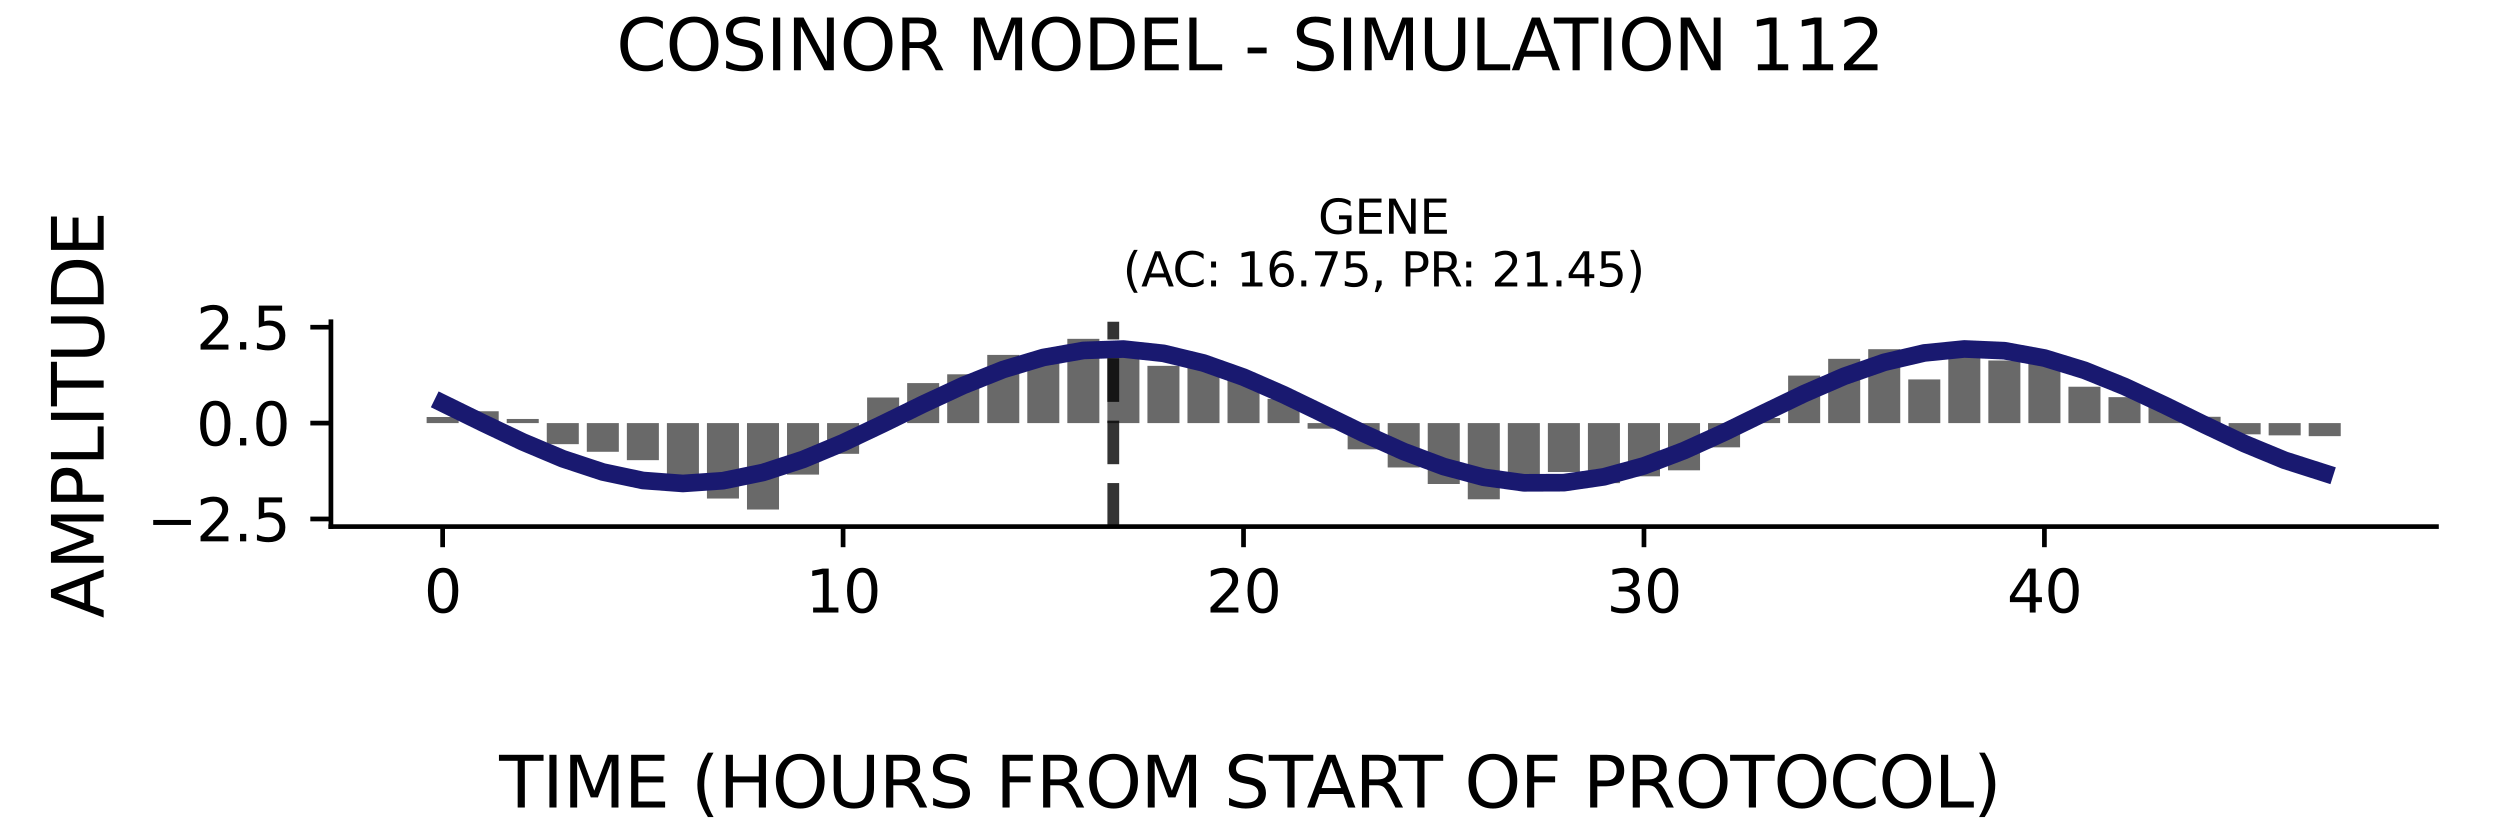 <?xml version="1.0" encoding="utf-8" standalone="no"?>
<!DOCTYPE svg PUBLIC "-//W3C//DTD SVG 1.1//EN"
  "http://www.w3.org/Graphics/SVG/1.1/DTD/svg11.dtd">
<svg xmlns:xlink="http://www.w3.org/1999/xlink" width="424.8pt" height="141.12pt" viewBox="0 0 424.8 141.12" xmlns="http://www.w3.org/2000/svg" version="1.1">
 <defs>
  <style type="text/css">*{stroke-linejoin: round; stroke-linecap: butt}</style>
 </defs>
 <g id="figure_1">
  <g id="patch_1">
   <path d="M 0 141.12 
L 424.8 141.12 
L 424.8 0 
L 0 0 
z
" style="fill: #ffffff"/>
  </g>
  <g id="axes_1">
   <g id="patch_2">
    <path d="M 56.23 89.48 
L 414 89.48 
L 414 54.672 
L 56.23 54.672 
z
" style="fill: #ffffff"/>
   </g>
   <g id="patch_3">
    <path d="M 72.492 71.893 
L 77.936 71.893 
L 77.936 70.856 
L 72.492 70.856 
z
" clip-path="url(#paa710a831a)" style="fill: #696969"/>
   </g>
   <g id="patch_4">
    <path d="M 79.297 71.893 
L 84.74 71.893 
L 84.74 69.881 
L 79.297 69.881 
z
" clip-path="url(#paa710a831a)" style="fill: #696969"/>
   </g>
   <g id="patch_5">
    <path d="M 86.101 71.893 
L 91.544 71.893 
L 91.544 71.19 
L 86.101 71.19 
z
" clip-path="url(#paa710a831a)" style="fill: #696969"/>
   </g>
   <g id="patch_6">
    <path d="M 92.905 71.893 
L 98.349 71.893 
L 98.349 75.471 
L 92.905 75.471 
z
" clip-path="url(#paa710a831a)" style="fill: #696969"/>
   </g>
   <g id="patch_7">
    <path d="M 99.709 71.893 
L 105.153 71.893 
L 105.153 76.768 
L 99.709 76.768 
z
" clip-path="url(#paa710a831a)" style="fill: #696969"/>
   </g>
   <g id="patch_8">
    <path d="M 106.514 71.893 
L 111.957 71.893 
L 111.957 78.192 
L 106.514 78.192 
z
" clip-path="url(#paa710a831a)" style="fill: #696969"/>
   </g>
   <g id="patch_9">
    <path d="M 113.318 71.893 
L 118.762 71.893 
L 118.762 81.84 
L 113.318 81.84 
z
" clip-path="url(#paa710a831a)" style="fill: #696969"/>
   </g>
   <g id="patch_10">
    <path d="M 120.122 71.893 
L 125.566 71.893 
L 125.566 84.712 
L 120.122 84.712 
z
" clip-path="url(#paa710a831a)" style="fill: #696969"/>
   </g>
   <g id="patch_11">
    <path d="M 126.927 71.893 
L 132.37 71.893 
L 132.37 86.579 
L 126.927 86.579 
z
" clip-path="url(#paa710a831a)" style="fill: #696969"/>
   </g>
   <g id="patch_12">
    <path d="M 133.731 71.893 
L 139.174 71.893 
L 139.174 80.645 
L 133.731 80.645 
z
" clip-path="url(#paa710a831a)" style="fill: #696969"/>
   </g>
   <g id="patch_13">
    <path d="M 140.535 71.893 
L 145.979 71.893 
L 145.979 77.113 
L 140.535 77.113 
z
" clip-path="url(#paa710a831a)" style="fill: #696969"/>
   </g>
   <g id="patch_14">
    <path d="M 147.34 71.893 
L 152.783 71.893 
L 152.783 67.543 
L 147.34 67.543 
z
" clip-path="url(#paa710a831a)" style="fill: #696969"/>
   </g>
   <g id="patch_15">
    <path d="M 154.144 71.893 
L 159.587 71.893 
L 159.587 65.095 
L 154.144 65.095 
z
" clip-path="url(#paa710a831a)" style="fill: #696969"/>
   </g>
   <g id="patch_16">
    <path d="M 160.948 71.893 
L 166.392 71.893 
L 166.392 63.6 
L 160.948 63.6 
z
" clip-path="url(#paa710a831a)" style="fill: #696969"/>
   </g>
   <g id="patch_17">
    <path d="M 167.752 71.893 
L 173.196 71.893 
L 173.196 60.306 
L 167.752 60.306 
z
" clip-path="url(#paa710a831a)" style="fill: #696969"/>
   </g>
   <g id="patch_18">
    <path d="M 174.557 71.893 
L 180 71.893 
L 180 59.983 
L 174.557 59.983 
z
" clip-path="url(#paa710a831a)" style="fill: #696969"/>
   </g>
   <g id="patch_19">
    <path d="M 181.361 71.893 
L 186.804 71.893 
L 186.804 57.573 
L 181.361 57.573 
z
" clip-path="url(#paa710a831a)" style="fill: #696969"/>
   </g>
   <g id="patch_20">
    <path d="M 188.165 71.893 
L 193.609 71.893 
L 193.609 60.128 
L 188.165 60.128 
z
" clip-path="url(#paa710a831a)" style="fill: #696969"/>
   </g>
   <g id="patch_21">
    <path d="M 194.97 71.893 
L 200.413 71.893 
L 200.413 62.164 
L 194.97 62.164 
z
" clip-path="url(#paa710a831a)" style="fill: #696969"/>
   </g>
   <g id="patch_22">
    <path d="M 201.774 71.893 
L 207.217 71.893 
L 207.217 62.041 
L 201.774 62.041 
z
" clip-path="url(#paa710a831a)" style="fill: #696969"/>
   </g>
   <g id="patch_23">
    <path d="M 208.578 71.893 
L 214.022 71.893 
L 214.022 64.052 
L 208.578 64.052 
z
" clip-path="url(#paa710a831a)" style="fill: #696969"/>
   </g>
   <g id="patch_24">
    <path d="M 215.383 71.893 
L 220.826 71.893 
L 220.826 67.773 
L 215.383 67.773 
z
" clip-path="url(#paa710a831a)" style="fill: #696969"/>
   </g>
   <g id="patch_25">
    <path d="M 222.187 71.893 
L 227.63 71.893 
L 227.63 72.842 
L 222.187 72.842 
z
" clip-path="url(#paa710a831a)" style="fill: #696969"/>
   </g>
   <g id="patch_26">
    <path d="M 228.991 71.893 
L 234.435 71.893 
L 234.435 76.348 
L 228.991 76.348 
z
" clip-path="url(#paa710a831a)" style="fill: #696969"/>
   </g>
   <g id="patch_27">
    <path d="M 235.795 71.893 
L 241.239 71.893 
L 241.239 79.433 
L 235.795 79.433 
z
" clip-path="url(#paa710a831a)" style="fill: #696969"/>
   </g>
   <g id="patch_28">
    <path d="M 242.6 71.893 
L 248.043 71.893 
L 248.043 82.241 
L 242.6 82.241 
z
" clip-path="url(#paa710a831a)" style="fill: #696969"/>
   </g>
   <g id="patch_29">
    <path d="M 249.404 71.893 
L 254.847 71.893 
L 254.847 84.84 
L 249.404 84.84 
z
" clip-path="url(#paa710a831a)" style="fill: #696969"/>
   </g>
   <g id="patch_30">
    <path d="M 256.208 71.893 
L 261.652 71.893 
L 261.652 81.669 
L 256.208 81.669 
z
" clip-path="url(#paa710a831a)" style="fill: #696969"/>
   </g>
   <g id="patch_31">
    <path d="M 263.013 71.893 
L 268.456 71.893 
L 268.456 80.209 
L 263.013 80.209 
z
" clip-path="url(#paa710a831a)" style="fill: #696969"/>
   </g>
   <g id="patch_32">
    <path d="M 269.817 71.893 
L 275.26 71.893 
L 275.26 82.098 
L 269.817 82.098 
z
" clip-path="url(#paa710a831a)" style="fill: #696969"/>
   </g>
   <g id="patch_33">
    <path d="M 276.621 71.893 
L 282.065 71.893 
L 282.065 80.937 
L 276.621 80.937 
z
" clip-path="url(#paa710a831a)" style="fill: #696969"/>
   </g>
   <g id="patch_34">
    <path d="M 283.426 71.893 
L 288.869 71.893 
L 288.869 79.917 
L 283.426 79.917 
z
" clip-path="url(#paa710a831a)" style="fill: #696969"/>
   </g>
   <g id="patch_35">
    <path d="M 290.23 71.893 
L 295.673 71.893 
L 295.673 76.012 
L 290.23 76.012 
z
" clip-path="url(#paa710a831a)" style="fill: #696969"/>
   </g>
   <g id="patch_36">
    <path d="M 297.034 71.893 
L 302.478 71.893 
L 302.478 71.026 
L 297.034 71.026 
z
" clip-path="url(#paa710a831a)" style="fill: #696969"/>
   </g>
   <g id="patch_37">
    <path d="M 303.838 71.893 
L 309.282 71.893 
L 309.282 63.82 
L 303.838 63.82 
z
" clip-path="url(#paa710a831a)" style="fill: #696969"/>
   </g>
   <g id="patch_38">
    <path d="M 310.643 71.893 
L 316.086 71.893 
L 316.086 60.972 
L 310.643 60.972 
z
" clip-path="url(#paa710a831a)" style="fill: #696969"/>
   </g>
   <g id="patch_39">
    <path d="M 317.447 71.893 
L 322.89 71.893 
L 322.89 59.336 
L 317.447 59.336 
z
" clip-path="url(#paa710a831a)" style="fill: #696969"/>
   </g>
   <g id="patch_40">
    <path d="M 324.251 71.893 
L 329.695 71.893 
L 329.695 64.473 
L 324.251 64.473 
z
" clip-path="url(#paa710a831a)" style="fill: #696969"/>
   </g>
   <g id="patch_41">
    <path d="M 331.056 71.893 
L 336.499 71.893 
L 336.499 59.293 
L 331.056 59.293 
z
" clip-path="url(#paa710a831a)" style="fill: #696969"/>
   </g>
   <g id="patch_42">
    <path d="M 337.86 71.893 
L 343.303 71.893 
L 343.303 61.252 
L 337.86 61.252 
z
" clip-path="url(#paa710a831a)" style="fill: #696969"/>
   </g>
   <g id="patch_43">
    <path d="M 344.664 71.893 
L 350.108 71.893 
L 350.108 60.327 
L 344.664 60.327 
z
" clip-path="url(#paa710a831a)" style="fill: #696969"/>
   </g>
   <g id="patch_44">
    <path d="M 351.468 71.893 
L 356.912 71.893 
L 356.912 65.713 
L 351.468 65.713 
z
" clip-path="url(#paa710a831a)" style="fill: #696969"/>
   </g>
   <g id="patch_45">
    <path d="M 358.273 71.893 
L 363.716 71.893 
L 363.716 67.483 
L 358.273 67.483 
z
" clip-path="url(#paa710a831a)" style="fill: #696969"/>
   </g>
   <g id="patch_46">
    <path d="M 365.077 71.893 
L 370.521 71.893 
L 370.521 68.99 
L 365.077 68.99 
z
" clip-path="url(#paa710a831a)" style="fill: #696969"/>
   </g>
   <g id="patch_47">
    <path d="M 371.881 71.893 
L 377.325 71.893 
L 377.325 70.82 
L 371.881 70.82 
z
" clip-path="url(#paa710a831a)" style="fill: #696969"/>
   </g>
   <g id="patch_48">
    <path d="M 378.686 71.893 
L 384.129 71.893 
L 384.129 73.801 
L 378.686 73.801 
z
" clip-path="url(#paa710a831a)" style="fill: #696969"/>
   </g>
   <g id="patch_49">
    <path d="M 385.49 71.893 
L 390.933 71.893 
L 390.933 73.976 
L 385.49 73.976 
z
" clip-path="url(#paa710a831a)" style="fill: #696969"/>
   </g>
   <g id="patch_50">
    <path d="M 392.294 71.893 
L 397.738 71.893 
L 397.738 74.111 
L 392.294 74.111 
z
" clip-path="url(#paa710a831a)" style="fill: #696969"/>
   </g>
   <g id="matplotlib.axis_1">
    <g id="xtick_1">
     <g id="line2d_1">
      <defs>
       <path id="m8fb88f10a1" d="M 0 0 
L 0 3.5 
" style="stroke: #000000; stroke-width: 0.8"/>
      </defs>
      <g>
       <use xlink:href="#m8fb88f10a1" x="75.214" y="89.48" style="stroke: #000000; stroke-width: 0.8"/>
      </g>
     </g>
     <g id="text_1">
      <!-- 0 -->
      <g transform="translate(72.033 104.078) scale(0.1 -0.1)">
       <defs>
        <path id="DejaVuSans-30" d="M 2034 4250 
Q 1547 4250 1301 3770 
Q 1056 3291 1056 2328 
Q 1056 1369 1301 889 
Q 1547 409 2034 409 
Q 2525 409 2770 889 
Q 3016 1369 3016 2328 
Q 3016 3291 2770 3770 
Q 2525 4250 2034 4250 
z
M 2034 4750 
Q 2819 4750 3233 4129 
Q 3647 3509 3647 2328 
Q 3647 1150 3233 529 
Q 2819 -91 2034 -91 
Q 1250 -91 836 529 
Q 422 1150 422 2328 
Q 422 3509 836 4129 
Q 1250 4750 2034 4750 
z
" transform="scale(0.016)"/>
       </defs>
       <use xlink:href="#DejaVuSans-30"/>
      </g>
     </g>
    </g>
    <g id="xtick_2">
     <g id="line2d_2">
      <g>
       <use xlink:href="#m8fb88f10a1" x="143.257" y="89.48" style="stroke: #000000; stroke-width: 0.8"/>
      </g>
     </g>
     <g id="text_2">
      <!-- 10 -->
      <g transform="translate(136.894 104.078) scale(0.1 -0.1)">
       <defs>
        <path id="DejaVuSans-31" d="M 794 531 
L 1825 531 
L 1825 4091 
L 703 3866 
L 703 4441 
L 1819 4666 
L 2450 4666 
L 2450 531 
L 3481 531 
L 3481 0 
L 794 0 
L 794 531 
z
" transform="scale(0.016)"/>
       </defs>
       <use xlink:href="#DejaVuSans-31"/>
       <use xlink:href="#DejaVuSans-30" x="63.623"/>
      </g>
     </g>
    </g>
    <g id="xtick_3">
     <g id="line2d_3">
      <g>
       <use xlink:href="#m8fb88f10a1" x="211.3" y="89.48" style="stroke: #000000; stroke-width: 0.8"/>
      </g>
     </g>
     <g id="text_3">
      <!-- 20 -->
      <g transform="translate(204.937 104.078) scale(0.1 -0.1)">
       <defs>
        <path id="DejaVuSans-32" d="M 1228 531 
L 3431 531 
L 3431 0 
L 469 0 
L 469 531 
Q 828 903 1448 1529 
Q 2069 2156 2228 2338 
Q 2531 2678 2651 2914 
Q 2772 3150 2772 3378 
Q 2772 3750 2511 3984 
Q 2250 4219 1831 4219 
Q 1534 4219 1204 4116 
Q 875 4013 500 3803 
L 500 4441 
Q 881 4594 1212 4672 
Q 1544 4750 1819 4750 
Q 2544 4750 2975 4387 
Q 3406 4025 3406 3419 
Q 3406 3131 3298 2873 
Q 3191 2616 2906 2266 
Q 2828 2175 2409 1742 
Q 1991 1309 1228 531 
z
" transform="scale(0.016)"/>
       </defs>
       <use xlink:href="#DejaVuSans-32"/>
       <use xlink:href="#DejaVuSans-30" x="63.623"/>
      </g>
     </g>
    </g>
    <g id="xtick_4">
     <g id="line2d_4">
      <g>
       <use xlink:href="#m8fb88f10a1" x="279.343" y="89.48" style="stroke: #000000; stroke-width: 0.8"/>
      </g>
     </g>
     <g id="text_4">
      <!-- 30 -->
      <g transform="translate(272.98 104.078) scale(0.1 -0.1)">
       <defs>
        <path id="DejaVuSans-33" d="M 2597 2516 
Q 3050 2419 3304 2112 
Q 3559 1806 3559 1356 
Q 3559 666 3084 287 
Q 2609 -91 1734 -91 
Q 1441 -91 1130 -33 
Q 819 25 488 141 
L 488 750 
Q 750 597 1062 519 
Q 1375 441 1716 441 
Q 2309 441 2620 675 
Q 2931 909 2931 1356 
Q 2931 1769 2642 2001 
Q 2353 2234 1838 2234 
L 1294 2234 
L 1294 2753 
L 1863 2753 
Q 2328 2753 2575 2939 
Q 2822 3125 2822 3475 
Q 2822 3834 2567 4026 
Q 2313 4219 1838 4219 
Q 1578 4219 1281 4162 
Q 984 4106 628 3988 
L 628 4550 
Q 988 4650 1302 4700 
Q 1616 4750 1894 4750 
Q 2613 4750 3031 4423 
Q 3450 4097 3450 3541 
Q 3450 3153 3228 2886 
Q 3006 2619 2597 2516 
z
" transform="scale(0.016)"/>
       </defs>
       <use xlink:href="#DejaVuSans-33"/>
       <use xlink:href="#DejaVuSans-30" x="63.623"/>
      </g>
     </g>
    </g>
    <g id="xtick_5">
     <g id="line2d_5">
      <g>
       <use xlink:href="#m8fb88f10a1" x="347.386" y="89.48" style="stroke: #000000; stroke-width: 0.8"/>
      </g>
     </g>
     <g id="text_5">
      <!-- 40 -->
      <g transform="translate(341.023 104.078) scale(0.1 -0.1)">
       <defs>
        <path id="DejaVuSans-34" d="M 2419 4116 
L 825 1625 
L 2419 1625 
L 2419 4116 
z
M 2253 4666 
L 3047 4666 
L 3047 1625 
L 3713 1625 
L 3713 1100 
L 3047 1100 
L 3047 0 
L 2419 0 
L 2419 1100 
L 313 1100 
L 313 1709 
L 2253 4666 
z
" transform="scale(0.016)"/>
       </defs>
       <use xlink:href="#DejaVuSans-34"/>
       <use xlink:href="#DejaVuSans-30" x="63.623"/>
      </g>
     </g>
    </g>
   </g>
   <g id="matplotlib.axis_2">
    <g id="ytick_1">
     <g id="line2d_6">
      <defs>
       <path id="m0dd96e5236" d="M 0 0 
L -3.5 0 
" style="stroke: #000000; stroke-width: 0.8"/>
      </defs>
      <g>
       <use xlink:href="#m0dd96e5236" x="56.23" y="88.186" style="stroke: #000000; stroke-width: 0.8"/>
      </g>
     </g>
     <g id="text_6">
      <!-- −2.5 -->
      <g transform="translate(24.947 91.985) scale(0.1 -0.1)">
       <defs>
        <path id="DejaVuSans-2212" d="M 678 2272 
L 4684 2272 
L 4684 1741 
L 678 1741 
L 678 2272 
z
" transform="scale(0.016)"/>
        <path id="DejaVuSans-2e" d="M 684 794 
L 1344 794 
L 1344 0 
L 684 0 
L 684 794 
z
" transform="scale(0.016)"/>
        <path id="DejaVuSans-35" d="M 691 4666 
L 3169 4666 
L 3169 4134 
L 1269 4134 
L 1269 2991 
Q 1406 3038 1543 3061 
Q 1681 3084 1819 3084 
Q 2600 3084 3056 2656 
Q 3513 2228 3513 1497 
Q 3513 744 3044 326 
Q 2575 -91 1722 -91 
Q 1428 -91 1123 -41 
Q 819 9 494 109 
L 494 744 
Q 775 591 1075 516 
Q 1375 441 1709 441 
Q 2250 441 2565 725 
Q 2881 1009 2881 1497 
Q 2881 1984 2565 2268 
Q 2250 2553 1709 2553 
Q 1456 2553 1204 2497 
Q 953 2441 691 2322 
L 691 4666 
z
" transform="scale(0.016)"/>
       </defs>
       <use xlink:href="#DejaVuSans-2212"/>
       <use xlink:href="#DejaVuSans-32" x="83.789"/>
       <use xlink:href="#DejaVuSans-2e" x="147.412"/>
       <use xlink:href="#DejaVuSans-35" x="179.199"/>
      </g>
     </g>
    </g>
    <g id="ytick_2">
     <g id="line2d_7">
      <g>
       <use xlink:href="#m0dd96e5236" x="56.23" y="71.893" style="stroke: #000000; stroke-width: 0.8"/>
      </g>
     </g>
     <g id="text_7">
      <!-- 0.0 -->
      <g transform="translate(33.327 75.692) scale(0.1 -0.1)">
       <use xlink:href="#DejaVuSans-30"/>
       <use xlink:href="#DejaVuSans-2e" x="63.623"/>
       <use xlink:href="#DejaVuSans-30" x="95.41"/>
      </g>
     </g>
    </g>
    <g id="ytick_3">
     <g id="line2d_8">
      <g>
       <use xlink:href="#m0dd96e5236" x="56.23" y="55.6" style="stroke: #000000; stroke-width: 0.8"/>
      </g>
     </g>
     <g id="text_8">
      <!-- 2.5 -->
      <g transform="translate(33.327 59.399) scale(0.1 -0.1)">
       <use xlink:href="#DejaVuSans-32"/>
       <use xlink:href="#DejaVuSans-2e" x="63.623"/>
       <use xlink:href="#DejaVuSans-35" x="95.41"/>
      </g>
     </g>
    </g>
   </g>
   <g id="line2d_9">
    <path d="M 75.214 68.515 
L 82.018 71.849 
L 88.823 75.087 
L 95.627 77.952 
L 102.431 80.2 
L 109.235 81.64 
L 116.04 82.149 
L 122.844 81.684 
L 129.648 80.284 
L 136.453 78.069 
L 143.257 75.227 
L 150.061 72.001 
L 156.866 68.665 
L 163.67 65.503 
L 170.474 62.786 
L 177.278 60.743 
L 184.083 59.55 
L 190.887 59.308 
L 197.691 60.038 
L 204.496 61.677 
L 211.3 64.086 
L 218.104 67.059 
L 224.909 70.344 
L 231.713 73.66 
L 238.517 76.725 
L 245.321 79.278 
L 252.126 81.102 
L 258.93 82.04 
L 265.734 82.013 
L 272.539 81.024 
L 279.343 79.156 
L 286.147 76.569 
L 292.952 73.483 
L 299.756 70.162 
L 306.56 66.887 
L 313.364 63.938 
L 320.169 61.566 
L 326.973 59.974 
L 333.777 59.296 
L 340.582 59.591 
L 347.386 60.834 
L 354.19 62.918 
L 360.995 65.667 
L 367.799 68.845 
L 374.603 72.182 
L 381.407 75.395 
L 388.212 78.208 
L 395.016 80.383 
" clip-path="url(#paa710a831a)" style="fill: none; stroke: #191970; stroke-width: 3; stroke-linecap: square"/>
   </g>
   <g id="line2d_10">
    <path d="M 189.171 89.48 
L 189.171 54.672 
" clip-path="url(#paa710a831a)" style="fill: none; stroke-dasharray: 7.4,3.2; stroke-dashoffset: 0; stroke: #000000; stroke-opacity: 0.8; stroke-width: 2"/>
   </g>
   <g id="patch_51">
    <path d="M 56.23 89.48 
L 56.23 54.672 
" style="fill: none; stroke: #000000; stroke-width: 0.8; stroke-linejoin: miter; stroke-linecap: square"/>
   </g>
   <g id="patch_52">
    <path d="M 56.23 89.48 
L 414 89.48 
" style="fill: none; stroke: #000000; stroke-width: 0.8; stroke-linejoin: miter; stroke-linecap: square"/>
   </g>
   <g id="text_9">
    <!-- GENE -->
    <g transform="translate(223.968 39.714) scale(0.08 -0.08)">
     <defs>
      <path id="DejaVuSans-47" d="M 3809 666 
L 3809 1919 
L 2778 1919 
L 2778 2438 
L 4434 2438 
L 4434 434 
Q 4069 175 3628 42 
Q 3188 -91 2688 -91 
Q 1594 -91 976 548 
Q 359 1188 359 2328 
Q 359 3472 976 4111 
Q 1594 4750 2688 4750 
Q 3144 4750 3555 4637 
Q 3966 4525 4313 4306 
L 4313 3634 
Q 3963 3931 3569 4081 
Q 3175 4231 2741 4231 
Q 1884 4231 1454 3753 
Q 1025 3275 1025 2328 
Q 1025 1384 1454 906 
Q 1884 428 2741 428 
Q 3075 428 3337 486 
Q 3600 544 3809 666 
z
" transform="scale(0.016)"/>
      <path id="DejaVuSans-45" d="M 628 4666 
L 3578 4666 
L 3578 4134 
L 1259 4134 
L 1259 2753 
L 3481 2753 
L 3481 2222 
L 1259 2222 
L 1259 531 
L 3634 531 
L 3634 0 
L 628 0 
L 628 4666 
z
" transform="scale(0.016)"/>
      <path id="DejaVuSans-4e" d="M 628 4666 
L 1478 4666 
L 3547 763 
L 3547 4666 
L 4159 4666 
L 4159 0 
L 3309 0 
L 1241 3903 
L 1241 0 
L 628 0 
L 628 4666 
z
" transform="scale(0.016)"/>
     </defs>
     <use xlink:href="#DejaVuSans-47"/>
     <use xlink:href="#DejaVuSans-45" x="77.49"/>
     <use xlink:href="#DejaVuSans-4e" x="140.674"/>
     <use xlink:href="#DejaVuSans-45" x="215.479"/>
    </g>
    <!-- (AC: 16.75, PR: 21.45) -->
    <g transform="translate(190.786 48.672) scale(0.08 -0.08)">
     <defs>
      <path id="DejaVuSans-28" d="M 1984 4856 
Q 1566 4138 1362 3434 
Q 1159 2731 1159 2009 
Q 1159 1288 1364 580 
Q 1569 -128 1984 -844 
L 1484 -844 
Q 1016 -109 783 600 
Q 550 1309 550 2009 
Q 550 2706 781 3412 
Q 1013 4119 1484 4856 
L 1984 4856 
z
" transform="scale(0.016)"/>
      <path id="DejaVuSans-41" d="M 2188 4044 
L 1331 1722 
L 3047 1722 
L 2188 4044 
z
M 1831 4666 
L 2547 4666 
L 4325 0 
L 3669 0 
L 3244 1197 
L 1141 1197 
L 716 0 
L 50 0 
L 1831 4666 
z
" transform="scale(0.016)"/>
      <path id="DejaVuSans-43" d="M 4122 4306 
L 4122 3641 
Q 3803 3938 3442 4084 
Q 3081 4231 2675 4231 
Q 1875 4231 1450 3742 
Q 1025 3253 1025 2328 
Q 1025 1406 1450 917 
Q 1875 428 2675 428 
Q 3081 428 3442 575 
Q 3803 722 4122 1019 
L 4122 359 
Q 3791 134 3420 21 
Q 3050 -91 2638 -91 
Q 1578 -91 968 557 
Q 359 1206 359 2328 
Q 359 3453 968 4101 
Q 1578 4750 2638 4750 
Q 3056 4750 3426 4639 
Q 3797 4528 4122 4306 
z
" transform="scale(0.016)"/>
      <path id="DejaVuSans-3a" d="M 750 794 
L 1409 794 
L 1409 0 
L 750 0 
L 750 794 
z
M 750 3309 
L 1409 3309 
L 1409 2516 
L 750 2516 
L 750 3309 
z
" transform="scale(0.016)"/>
      <path id="DejaVuSans-20" transform="scale(0.016)"/>
      <path id="DejaVuSans-36" d="M 2113 2584 
Q 1688 2584 1439 2293 
Q 1191 2003 1191 1497 
Q 1191 994 1439 701 
Q 1688 409 2113 409 
Q 2538 409 2786 701 
Q 3034 994 3034 1497 
Q 3034 2003 2786 2293 
Q 2538 2584 2113 2584 
z
M 3366 4563 
L 3366 3988 
Q 3128 4100 2886 4159 
Q 2644 4219 2406 4219 
Q 1781 4219 1451 3797 
Q 1122 3375 1075 2522 
Q 1259 2794 1537 2939 
Q 1816 3084 2150 3084 
Q 2853 3084 3261 2657 
Q 3669 2231 3669 1497 
Q 3669 778 3244 343 
Q 2819 -91 2113 -91 
Q 1303 -91 875 529 
Q 447 1150 447 2328 
Q 447 3434 972 4092 
Q 1497 4750 2381 4750 
Q 2619 4750 2861 4703 
Q 3103 4656 3366 4563 
z
" transform="scale(0.016)"/>
      <path id="DejaVuSans-37" d="M 525 4666 
L 3525 4666 
L 3525 4397 
L 1831 0 
L 1172 0 
L 2766 4134 
L 525 4134 
L 525 4666 
z
" transform="scale(0.016)"/>
      <path id="DejaVuSans-2c" d="M 750 794 
L 1409 794 
L 1409 256 
L 897 -744 
L 494 -744 
L 750 256 
L 750 794 
z
" transform="scale(0.016)"/>
      <path id="DejaVuSans-50" d="M 1259 4147 
L 1259 2394 
L 2053 2394 
Q 2494 2394 2734 2622 
Q 2975 2850 2975 3272 
Q 2975 3691 2734 3919 
Q 2494 4147 2053 4147 
L 1259 4147 
z
M 628 4666 
L 2053 4666 
Q 2838 4666 3239 4311 
Q 3641 3956 3641 3272 
Q 3641 2581 3239 2228 
Q 2838 1875 2053 1875 
L 1259 1875 
L 1259 0 
L 628 0 
L 628 4666 
z
" transform="scale(0.016)"/>
      <path id="DejaVuSans-52" d="M 2841 2188 
Q 3044 2119 3236 1894 
Q 3428 1669 3622 1275 
L 4263 0 
L 3584 0 
L 2988 1197 
Q 2756 1666 2539 1819 
Q 2322 1972 1947 1972 
L 1259 1972 
L 1259 0 
L 628 0 
L 628 4666 
L 2053 4666 
Q 2853 4666 3247 4331 
Q 3641 3997 3641 3322 
Q 3641 2881 3436 2590 
Q 3231 2300 2841 2188 
z
M 1259 4147 
L 1259 2491 
L 2053 2491 
Q 2509 2491 2742 2702 
Q 2975 2913 2975 3322 
Q 2975 3731 2742 3939 
Q 2509 4147 2053 4147 
L 1259 4147 
z
" transform="scale(0.016)"/>
      <path id="DejaVuSans-29" d="M 513 4856 
L 1013 4856 
Q 1481 4119 1714 3412 
Q 1947 2706 1947 2009 
Q 1947 1309 1714 600 
Q 1481 -109 1013 -844 
L 513 -844 
Q 928 -128 1133 580 
Q 1338 1288 1338 2009 
Q 1338 2731 1133 3434 
Q 928 4138 513 4856 
z
" transform="scale(0.016)"/>
     </defs>
     <use xlink:href="#DejaVuSans-28"/>
     <use xlink:href="#DejaVuSans-41" x="39.014"/>
     <use xlink:href="#DejaVuSans-43" x="105.672"/>
     <use xlink:href="#DejaVuSans-3a" x="175.496"/>
     <use xlink:href="#DejaVuSans-20" x="209.188"/>
     <use xlink:href="#DejaVuSans-31" x="240.975"/>
     <use xlink:href="#DejaVuSans-36" x="304.598"/>
     <use xlink:href="#DejaVuSans-2e" x="368.221"/>
     <use xlink:href="#DejaVuSans-37" x="400.008"/>
     <use xlink:href="#DejaVuSans-35" x="463.631"/>
     <use xlink:href="#DejaVuSans-2c" x="527.254"/>
     <use xlink:href="#DejaVuSans-20" x="559.041"/>
     <use xlink:href="#DejaVuSans-50" x="590.828"/>
     <use xlink:href="#DejaVuSans-52" x="651.131"/>
     <use xlink:href="#DejaVuSans-3a" x="717.488"/>
     <use xlink:href="#DejaVuSans-20" x="751.18"/>
     <use xlink:href="#DejaVuSans-32" x="782.967"/>
     <use xlink:href="#DejaVuSans-31" x="846.59"/>
     <use xlink:href="#DejaVuSans-2e" x="910.213"/>
     <use xlink:href="#DejaVuSans-34" x="942"/>
     <use xlink:href="#DejaVuSans-35" x="1005.623"/>
     <use xlink:href="#DejaVuSans-29" x="1069.246"/>
    </g>
   </g>
  </g>
  <g id="text_10">
   <!-- COSINOR MODEL - SIMULATION 112 -->
   <g transform="translate(104.717 11.941) scale(0.12 -0.12)">
    <defs>
     <path id="DejaVuSans-4f" d="M 2522 4238 
Q 1834 4238 1429 3725 
Q 1025 3213 1025 2328 
Q 1025 1447 1429 934 
Q 1834 422 2522 422 
Q 3209 422 3611 934 
Q 4013 1447 4013 2328 
Q 4013 3213 3611 3725 
Q 3209 4238 2522 4238 
z
M 2522 4750 
Q 3503 4750 4090 4092 
Q 4678 3434 4678 2328 
Q 4678 1225 4090 567 
Q 3503 -91 2522 -91 
Q 1538 -91 948 565 
Q 359 1222 359 2328 
Q 359 3434 948 4092 
Q 1538 4750 2522 4750 
z
" transform="scale(0.016)"/>
     <path id="DejaVuSans-53" d="M 3425 4513 
L 3425 3897 
Q 3066 4069 2747 4153 
Q 2428 4238 2131 4238 
Q 1616 4238 1336 4038 
Q 1056 3838 1056 3469 
Q 1056 3159 1242 3001 
Q 1428 2844 1947 2747 
L 2328 2669 
Q 3034 2534 3370 2195 
Q 3706 1856 3706 1288 
Q 3706 609 3251 259 
Q 2797 -91 1919 -91 
Q 1588 -91 1214 -16 
Q 841 59 441 206 
L 441 856 
Q 825 641 1194 531 
Q 1563 422 1919 422 
Q 2459 422 2753 634 
Q 3047 847 3047 1241 
Q 3047 1584 2836 1778 
Q 2625 1972 2144 2069 
L 1759 2144 
Q 1053 2284 737 2584 
Q 422 2884 422 3419 
Q 422 4038 858 4394 
Q 1294 4750 2059 4750 
Q 2388 4750 2728 4690 
Q 3069 4631 3425 4513 
z
" transform="scale(0.016)"/>
     <path id="DejaVuSans-49" d="M 628 4666 
L 1259 4666 
L 1259 0 
L 628 0 
L 628 4666 
z
" transform="scale(0.016)"/>
     <path id="DejaVuSans-4d" d="M 628 4666 
L 1569 4666 
L 2759 1491 
L 3956 4666 
L 4897 4666 
L 4897 0 
L 4281 0 
L 4281 4097 
L 3078 897 
L 2444 897 
L 1241 4097 
L 1241 0 
L 628 0 
L 628 4666 
z
" transform="scale(0.016)"/>
     <path id="DejaVuSans-44" d="M 1259 4147 
L 1259 519 
L 2022 519 
Q 2988 519 3436 956 
Q 3884 1394 3884 2338 
Q 3884 3275 3436 3711 
Q 2988 4147 2022 4147 
L 1259 4147 
z
M 628 4666 
L 1925 4666 
Q 3281 4666 3915 4102 
Q 4550 3538 4550 2338 
Q 4550 1131 3912 565 
Q 3275 0 1925 0 
L 628 0 
L 628 4666 
z
" transform="scale(0.016)"/>
     <path id="DejaVuSans-4c" d="M 628 4666 
L 1259 4666 
L 1259 531 
L 3531 531 
L 3531 0 
L 628 0 
L 628 4666 
z
" transform="scale(0.016)"/>
     <path id="DejaVuSans-2d" d="M 313 2009 
L 1997 2009 
L 1997 1497 
L 313 1497 
L 313 2009 
z
" transform="scale(0.016)"/>
     <path id="DejaVuSans-55" d="M 556 4666 
L 1191 4666 
L 1191 1831 
Q 1191 1081 1462 751 
Q 1734 422 2344 422 
Q 2950 422 3222 751 
Q 3494 1081 3494 1831 
L 3494 4666 
L 4128 4666 
L 4128 1753 
Q 4128 841 3676 375 
Q 3225 -91 2344 -91 
Q 1459 -91 1007 375 
Q 556 841 556 1753 
L 556 4666 
z
" transform="scale(0.016)"/>
     <path id="DejaVuSans-54" d="M -19 4666 
L 3928 4666 
L 3928 4134 
L 2272 4134 
L 2272 0 
L 1638 0 
L 1638 4134 
L -19 4134 
L -19 4666 
z
" transform="scale(0.016)"/>
    </defs>
    <use xlink:href="#DejaVuSans-43"/>
    <use xlink:href="#DejaVuSans-4f" x="69.824"/>
    <use xlink:href="#DejaVuSans-53" x="148.535"/>
    <use xlink:href="#DejaVuSans-49" x="212.012"/>
    <use xlink:href="#DejaVuSans-4e" x="241.504"/>
    <use xlink:href="#DejaVuSans-4f" x="316.309"/>
    <use xlink:href="#DejaVuSans-52" x="395.02"/>
    <use xlink:href="#DejaVuSans-20" x="464.502"/>
    <use xlink:href="#DejaVuSans-4d" x="496.289"/>
    <use xlink:href="#DejaVuSans-4f" x="582.568"/>
    <use xlink:href="#DejaVuSans-44" x="661.279"/>
    <use xlink:href="#DejaVuSans-45" x="738.281"/>
    <use xlink:href="#DejaVuSans-4c" x="801.465"/>
    <use xlink:href="#DejaVuSans-20" x="857.178"/>
    <use xlink:href="#DejaVuSans-2d" x="888.965"/>
    <use xlink:href="#DejaVuSans-20" x="925.049"/>
    <use xlink:href="#DejaVuSans-53" x="956.836"/>
    <use xlink:href="#DejaVuSans-49" x="1020.312"/>
    <use xlink:href="#DejaVuSans-4d" x="1049.805"/>
    <use xlink:href="#DejaVuSans-55" x="1136.084"/>
    <use xlink:href="#DejaVuSans-4c" x="1209.277"/>
    <use xlink:href="#DejaVuSans-41" x="1267.24"/>
    <use xlink:href="#DejaVuSans-54" x="1327.898"/>
    <use xlink:href="#DejaVuSans-49" x="1388.982"/>
    <use xlink:href="#DejaVuSans-4f" x="1418.475"/>
    <use xlink:href="#DejaVuSans-4e" x="1497.186"/>
    <use xlink:href="#DejaVuSans-20" x="1571.99"/>
    <use xlink:href="#DejaVuSans-31" x="1603.777"/>
    <use xlink:href="#DejaVuSans-31" x="1667.4"/>
    <use xlink:href="#DejaVuSans-32" x="1731.023"/>
   </g>
  </g>
  <g id="text_11">
   <!-- TIME (HOURS FROM START OF PROTOCOL) -->
   <g transform="translate(84.817 137.213) scale(0.12 -0.12)">
    <defs>
     <path id="DejaVuSans-48" d="M 628 4666 
L 1259 4666 
L 1259 2753 
L 3553 2753 
L 3553 4666 
L 4184 4666 
L 4184 0 
L 3553 0 
L 3553 2222 
L 1259 2222 
L 1259 0 
L 628 0 
L 628 4666 
z
" transform="scale(0.016)"/>
     <path id="DejaVuSans-46" d="M 628 4666 
L 3309 4666 
L 3309 4134 
L 1259 4134 
L 1259 2759 
L 3109 2759 
L 3109 2228 
L 1259 2228 
L 1259 0 
L 628 0 
L 628 4666 
z
" transform="scale(0.016)"/>
    </defs>
    <use xlink:href="#DejaVuSans-54"/>
    <use xlink:href="#DejaVuSans-49" x="61.084"/>
    <use xlink:href="#DejaVuSans-4d" x="90.576"/>
    <use xlink:href="#DejaVuSans-45" x="176.855"/>
    <use xlink:href="#DejaVuSans-20" x="240.039"/>
    <use xlink:href="#DejaVuSans-28" x="271.826"/>
    <use xlink:href="#DejaVuSans-48" x="310.84"/>
    <use xlink:href="#DejaVuSans-4f" x="386.035"/>
    <use xlink:href="#DejaVuSans-55" x="464.746"/>
    <use xlink:href="#DejaVuSans-52" x="537.939"/>
    <use xlink:href="#DejaVuSans-53" x="607.422"/>
    <use xlink:href="#DejaVuSans-20" x="670.898"/>
    <use xlink:href="#DejaVuSans-46" x="702.686"/>
    <use xlink:href="#DejaVuSans-52" x="760.205"/>
    <use xlink:href="#DejaVuSans-4f" x="829.688"/>
    <use xlink:href="#DejaVuSans-4d" x="908.398"/>
    <use xlink:href="#DejaVuSans-20" x="994.678"/>
    <use xlink:href="#DejaVuSans-53" x="1026.465"/>
    <use xlink:href="#DejaVuSans-54" x="1089.941"/>
    <use xlink:href="#DejaVuSans-41" x="1143.275"/>
    <use xlink:href="#DejaVuSans-52" x="1211.684"/>
    <use xlink:href="#DejaVuSans-54" x="1273.916"/>
    <use xlink:href="#DejaVuSans-20" x="1335"/>
    <use xlink:href="#DejaVuSans-4f" x="1366.787"/>
    <use xlink:href="#DejaVuSans-46" x="1445.498"/>
    <use xlink:href="#DejaVuSans-20" x="1503.018"/>
    <use xlink:href="#DejaVuSans-50" x="1534.805"/>
    <use xlink:href="#DejaVuSans-52" x="1595.107"/>
    <use xlink:href="#DejaVuSans-4f" x="1664.59"/>
    <use xlink:href="#DejaVuSans-54" x="1743.301"/>
    <use xlink:href="#DejaVuSans-4f" x="1804.385"/>
    <use xlink:href="#DejaVuSans-43" x="1883.096"/>
    <use xlink:href="#DejaVuSans-4f" x="1952.92"/>
    <use xlink:href="#DejaVuSans-4c" x="2031.631"/>
    <use xlink:href="#DejaVuSans-29" x="2087.344"/>
   </g>
  </g>
  <g id="text_12">
   <!-- AMPLITUDE -->
   <g transform="translate(17.614 105.039) rotate(-90) scale(0.12 -0.12)">
    <use xlink:href="#DejaVuSans-41"/>
    <use xlink:href="#DejaVuSans-4d" x="68.408"/>
    <use xlink:href="#DejaVuSans-50" x="154.688"/>
    <use xlink:href="#DejaVuSans-4c" x="214.99"/>
    <use xlink:href="#DejaVuSans-49" x="270.703"/>
    <use xlink:href="#DejaVuSans-54" x="300.195"/>
    <use xlink:href="#DejaVuSans-55" x="361.279"/>
    <use xlink:href="#DejaVuSans-44" x="434.473"/>
    <use xlink:href="#DejaVuSans-45" x="511.475"/>
   </g>
  </g>
 </g>
 <defs>
  <clipPath id="paa710a831a">
   <rect x="56.23" y="54.672" width="357.77" height="34.808"/>
  </clipPath>
 </defs>
</svg>
